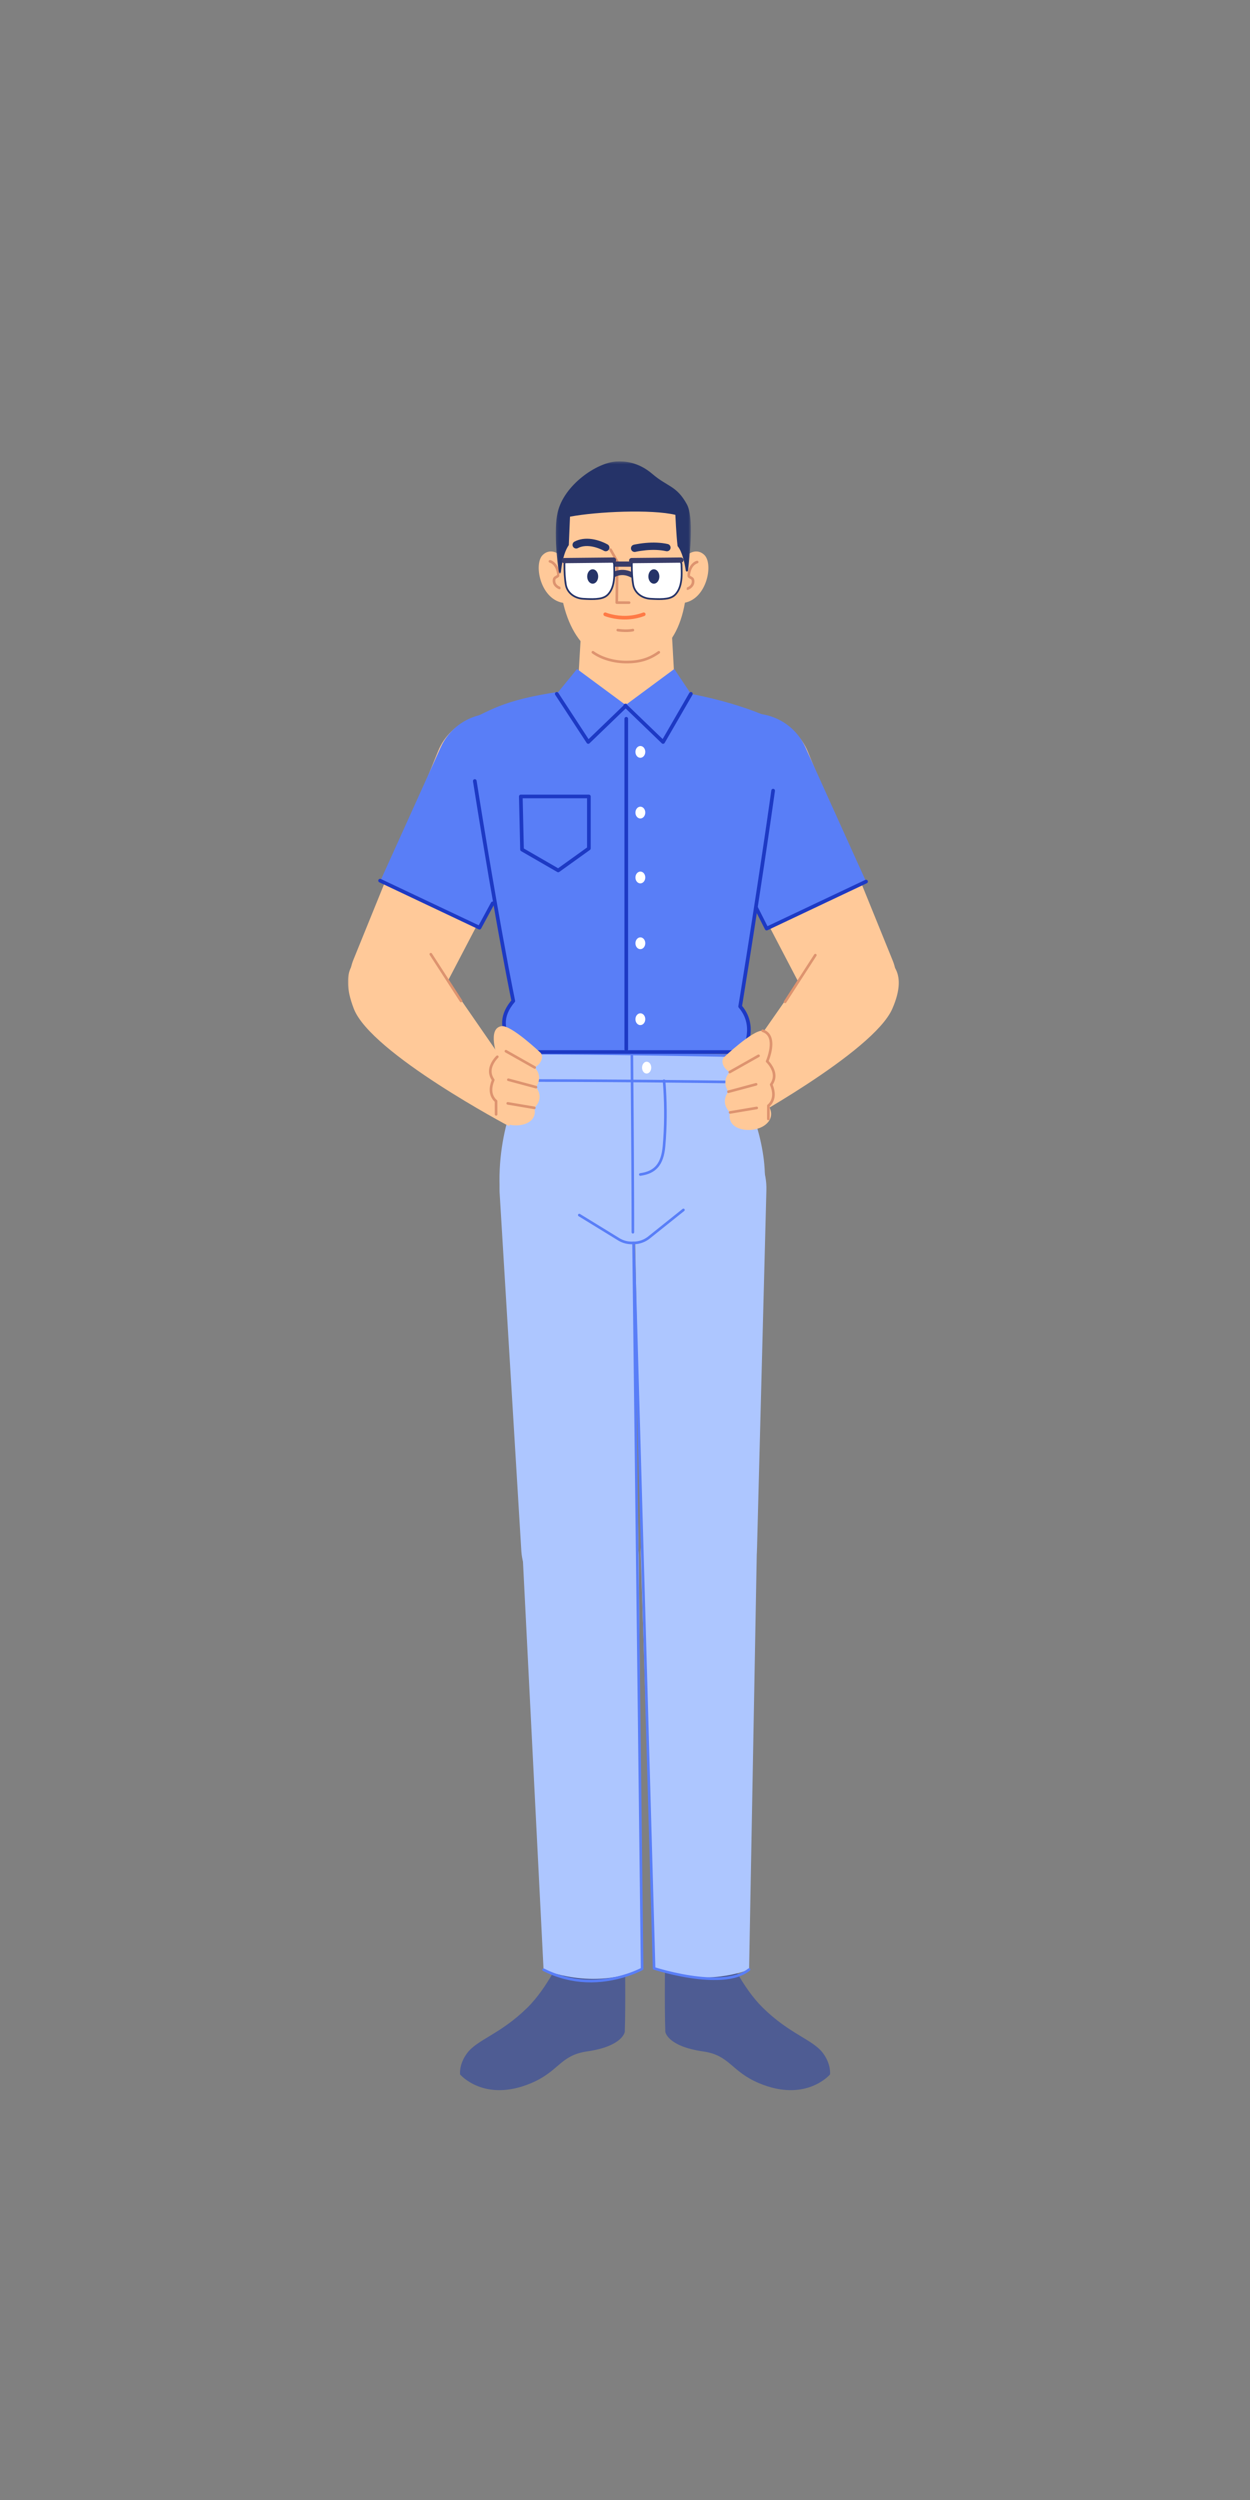 <svg xmlns="http://www.w3.org/2000/svg" xmlns:xlink="http://www.w3.org/1999/xlink" width="512" height="1024" version="1.1" viewBox="0 0 512 1024"><rect x="0" y="0" width="512" height="1024" fill="#808080" stroke="none"/><title>2.人物组件/8.程序员/站立/叉腰</title><desc>Created with Sketch.</desc><defs><polygon id="path-1" points="1.15 .372 56.48 .372 56.48 46.279 1.15 46.279"/><polygon id="path-3" points="0 .801 68.268 .801 68.268 73.248 0 73.248"/></defs><g id="2.人物组件/8.程序员/站立/叉腰" fill="none" fill-rule="evenodd" stroke="none" stroke-width="1"><path id="Fill-1" fill="#4E5C93" d="M310.886,853.264 C330.11,861.368 339.976,849.698 339.976,849.698 C339.976,849.698 340.52,845.617 337.157,841.051 C332.948,835.339 323.573,833.306 312.457,822.376 C303.919,813.979 298.286,800.912 298.286,800.912 C292.118,791.809 272.452,798.928 272.452,798.928 C272.452,798.928 272.117,821.456 272.515,832.217 C272.515,832.217 273.227,838.142 287.977,840.262 C299.014,841.847 299.372,848.41 310.886,853.264"/><path id="Fill-3" fill="#4E5C93" d="M217.538,853.264 C198.314,861.368 188.448,849.698 188.448,849.698 C188.448,849.698 187.904,845.617 191.267,841.051 C195.476,835.339 204.851,833.306 215.967,822.376 C224.505,813.979 230.138,800.912 230.138,800.912 C236.306,791.809 255.972,798.928 255.972,798.928 C255.972,798.928 256.307,821.456 255.909,832.217 C255.909,832.217 255.197,838.142 240.447,840.262 C229.41,841.847 229.052,848.41 217.538,853.264"/><path id="Fill-5" fill="#ADC6FF" d="M238.631,657.683 L238.631,657.683 C225.668,658.298 214.563,648.5 213.555,635.562 L204.683,489.177 C203.756,473.877 215.693,460.854 231.015,460.451 C246.062,460.055 258.546,471.995 258.821,487.041 L261.504,633.47 C261.627,646.377 251.525,657.072 238.631,657.683"/><path id="Fill-7" fill="#ADC6FF" d="M263.014,806.444 L261.634,636.992 C261.523,623.27 249.845,612.492 236.158,613.479 C222.943,614.433 213.058,626.009 214.187,639.21 L222.65,806.814 C222.65,806.814 242.852,815.442 263.014,806.444"/><path id="Fill-9" fill="#ADC6FF" d="M286.018,657.036 L286.018,657.036 C299.017,657.219 309.743,646.914 310.084,633.918 L313.913,487.584 C314.354,472.502 302.383,459.966 287.296,459.712 C271.988,459.456 259.511,471.927 259.759,487.233 L262.613,633.759 C262.862,646.56 273.217,656.856 286.018,657.036"/><path id="Fill-11" fill="#ADC6FF" d="M267.915,806.246 L262.461,636.876 C262.02,623.16 273.254,611.921 286.97,612.356 C300.213,612.776 310.556,623.943 309.96,637.181 L306.825,806.729 C306.825,806.729 288.423,814.424 267.915,806.246"/><path id="Fill-13" fill="#FFC999" d="M356.097,418.083 L356.097,418.083 C365.301,413.727 369.502,402.943 365.673,393.508 L330.976,308.05 C325.873,295.48 311.254,289.785 298.993,295.588 L298.993,295.588 C286.876,301.323 281.958,315.984 288.165,327.865 L330.868,409.618 C335.64,418.756 346.779,422.493 356.097,418.083"/><path id="Fill-15" fill="#597EF7" d="M314.022,380.357 L354.738,361.085 L329.916,306.134 C324.483,294.105 310.24,288.872 298.311,294.518 C286.383,300.164 281.401,314.496 287.26,326.322 L314.022,380.357 Z"/><path id="Stroke-17" fill="#1D39C4" fill-rule="nonzero" d="M354.416,360.407 C354.791,360.23 355.238,360.39 355.415,360.764 C355.577,361.107 355.457,361.511 355.147,361.713 L355.058,361.763 L314.342,381.035 C314.008,381.193 313.614,381.083 313.408,380.789 L313.352,380.695 L308.123,370.35 C307.936,369.98 308.084,369.529 308.454,369.342 C308.793,369.171 309.2,369.281 309.409,369.585 L309.461,369.673 L314.36,379.366 L354.416,360.407 Z"/><path id="Fill-19" fill="#FFC999" d="M299.652,441.315 L301.749,461.376 C301.749,461.376 357.675,431.094 365.496,413.183 C379.181,381.837 335.259,390.284 335.259,390.284 L299.652,441.315 Z"/><path id="Fill-21" fill="#FFC999" d="M236.849,278.552 L239.143,239.617 L274.193,241.39 L276.256,278.621 C276.88,289.867 267.98,299.351 256.72,299.447 C245.297,299.545 236.177,289.955 236.849,278.552"/><path id="Fill-23" fill="#FFC999" d="M281.018,227.852 C283.046,225.662 286.255,224.993 288.595,227.407 C292.364,231.296 289.315,246.167 279.421,247.027 C275.644,246.596 277.855,231.271 281.018,227.852"/><path id="Stroke-25" fill="#DD936F" fill-rule="nonzero" d="M285.458,229.688 C285.748,229.629 286.031,229.818 286.089,230.109 C286.142,230.371 285.994,230.626 285.752,230.717 L285.668,230.741 C285.6,230.754 285.448,230.804 285.241,230.906 C284.879,231.083 284.513,231.349 284.168,231.719 C283.418,232.525 282.876,233.707 282.645,235.35 C282.589,235.744 282.63,235.837 282.987,236.028 L283.236,236.156 C283.945,236.522 284.319,236.94 284.408,237.758 C284.552,239.08 284.029,240.123 283.093,240.881 C282.608,241.274 282.126,241.51 281.785,241.623 C281.503,241.716 281.199,241.563 281.106,241.282 C281.013,241 281.166,240.696 281.448,240.603 L281.59,240.547 C281.632,240.529 281.681,240.506 281.736,240.479 C281.969,240.365 282.202,240.221 282.417,240.047 C283.089,239.503 283.441,238.8 283.34,237.874 C283.301,237.516 283.189,237.359 282.861,237.173 L282.658,237.067 C282.645,237.06 282.629,237.052 282.606,237.04 C281.786,236.624 281.444,236.169 281.581,235.2 C281.843,233.345 282.478,231.959 283.382,230.988 C284.137,230.176 284.908,229.797 285.458,229.688 Z"/><path id="Fill-27" fill="#FFC999" d="M229.793,227.852 C227.765,225.662 224.557,224.993 222.217,227.407 C218.447,231.296 221.497,246.167 231.391,247.027 C235.168,246.596 232.957,231.271 229.793,227.852"/><path id="Stroke-29" fill="#DD936F" fill-rule="nonzero" d="M225.354,229.406 C225.904,229.516 226.675,229.895 227.43,230.706 C228.333,231.677 228.969,233.063 229.23,234.918 C229.359,235.827 229.066,236.283 228.354,236.68 L228.068,236.829 C227.648,237.045 227.515,237.195 227.472,237.593 C227.371,238.518 227.722,239.221 228.394,239.765 C228.61,239.94 228.843,240.084 229.076,240.198 L229.222,240.266 C229.286,240.293 229.334,240.312 229.364,240.322 C229.645,240.415 229.798,240.718 229.705,241 C229.612,241.282 229.308,241.435 229.027,241.342 C228.686,241.229 228.203,240.993 227.719,240.6 C226.782,239.842 226.26,238.798 226.404,237.477 C226.486,236.722 226.811,236.307 227.418,235.96 L227.719,235.801 C228.174,235.57 228.228,235.498 228.167,235.069 C227.935,233.425 227.393,232.244 226.644,231.438 C226.299,231.067 225.933,230.802 225.571,230.624 C225.363,230.522 225.212,230.473 225.143,230.459 C224.853,230.401 224.664,230.118 224.722,229.827 C224.774,229.566 225.009,229.387 225.267,229.396 L225.354,229.406 Z"/><path id="Fill-31" fill="#FFC999" d="M281.621,233.311 C281.621,260.092 271.344,271.321 255.576,271.321 C241.005,271.321 229.532,258.37 228.969,232.467 C228.54,212.704 233.37,198.436 255.896,198.436 C279.546,198.436 281.621,213.544 281.621,233.311"/><path id="Stroke-33" fill="#DD936F" fill-rule="nonzero" d="M242.405,266.852 C242.578,266.611 242.914,266.556 243.155,266.73 C246.666,269.253 251.671,270.644 256.632,270.644 C261.874,270.644 265.693,269.482 269.536,266.743 C269.777,266.571 270.112,266.627 270.285,266.869 C270.457,267.11 270.401,267.446 270.159,267.618 C266.13,270.49 262.093,271.718 256.632,271.718 C251.459,271.718 246.236,270.266 242.528,267.602 C242.287,267.429 242.232,267.093 242.405,266.852 Z"/><g id="分组" transform="translate(226.5, 188.628)"><mask id="mask-2" fill="#fff"><use xlink:href="#path-1"/></mask><path id="Fill-35" fill="#253368" d="M6.481,34.639 C4.356,37.695 3.54,42.663 3.228,45.928 C3.183,46.38 2.535,46.403 2.462,45.954 C1.633,40.898 0.295,28.474 1.907,21.314 C4.44,10.052 17.928,0.831 25.953,0.408 C29.218,0.235 34.849,0.478 40.763,5.547 C46.941,10.842 50.631,10.252 54.84,17.936 C57.708,23.171 56.106,37.998 55.32,45.062 C55.26,45.602 54.481,45.618 54.401,45.081 C53.908,41.811 52.922,37.322 51.039,35.061 C50.504,30.718 50.129,22.25 50.129,22.25 C40.414,19.926 18.096,20.892 6.975,23.003 L6.481,34.639 Z" mask="url(#mask-2)"/></g><path id="Stroke-37" fill="#253368" fill-rule="nonzero" d="M262.004,222.679 C265.105,222.215 268.319,222.076 271.356,222.462 C272.096,222.556 272.813,222.681 273.507,222.838 C274.314,223.022 274.821,223.825 274.637,224.633 C274.454,225.441 273.65,225.947 272.842,225.764 C272.246,225.628 271.623,225.52 270.978,225.438 C268.252,225.091 265.299,225.219 262.447,225.646 C262.093,225.699 261.758,225.754 261.445,225.81 L260.849,225.922 C260.572,225.978 260.383,226.02 260.291,226.042 C259.486,226.235 258.676,225.739 258.483,224.933 C258.289,224.127 258.786,223.318 259.591,223.124 L259.856,223.065 C259.968,223.04 260.104,223.012 260.262,222.981 C260.779,222.877 261.363,222.774 262.004,222.679 Z"/><path id="Stroke-39" fill="#DD936F" fill-rule="nonzero" d="M249.822,224.679 C250.052,224.549 250.336,224.607 250.499,224.802 L250.554,224.882 L253.299,229.739 C253.33,229.794 253.351,229.854 253.361,229.916 L253.368,230.01 L253.163,246.29 L257.69,246.304 C257.957,246.305 258.178,246.5 258.219,246.755 L258.225,246.842 C258.225,247.109 258.029,247.33 257.774,247.371 L257.687,247.378 L252.618,247.363 C252.35,247.362 252.128,247.164 252.089,246.907 L252.083,246.819 L252.292,230.142 L249.619,225.41 C249.489,225.181 249.547,224.897 249.742,224.734 L249.822,224.679 Z"/><path id="Stroke-41" fill="#253368" fill-rule="nonzero" d="M238.648,220.781 C241.146,220.423 243.753,220.871 246.299,221.827 C247.455,222.261 248.345,222.698 248.871,223.006 C249.587,223.423 249.829,224.342 249.411,225.057 C248.994,225.773 248.075,226.014 247.36,225.597 L247.059,225.435 C246.988,225.398 246.907,225.357 246.816,225.313 C246.349,225.083 245.821,224.851 245.245,224.636 C243.13,223.842 240.997,223.475 239.074,223.751 C238.224,223.873 237.434,224.12 236.708,224.502 C235.975,224.888 235.068,224.607 234.682,223.873 C234.296,223.14 234.577,222.233 235.31,221.847 C236.35,221.3 237.468,220.951 238.648,220.781 Z"/><path id="Stroke-43" fill="#393C68" fill-rule="nonzero" d="M259.589,229.985 C260.182,229.985 260.663,230.466 260.663,231.059 C260.663,231.613 260.244,232.068 259.706,232.127 L259.589,232.133 L250.298,232.133 C249.705,232.133 249.224,231.652 249.224,231.059 C249.224,230.505 249.643,230.05 250.181,229.991 L250.298,229.985 L259.589,229.985 Z"/><path id="Stroke-45" fill="#393C68" fill-rule="nonzero" d="M251.084,234.321 C253.463,233.132 255.864,233.185 258.031,233.983 C258.618,234.199 259.054,234.42 259.314,234.583 C259.817,234.897 259.97,235.56 259.655,236.063 C259.341,236.566 258.678,236.719 258.175,236.404 C258.033,236.316 257.727,236.16 257.289,235.999 C255.633,235.39 253.831,235.35 252.044,236.243 C251.514,236.508 250.868,236.293 250.603,235.762 C250.338,235.232 250.553,234.587 251.084,234.321 Z"/><path id="Fill-47" fill="#FFF" d="M249.537,229.266 L233.277,229.013 C232.142,228.995 231.207,229.896 231.197,231.032 C231.179,233.151 231.246,236.549 231.75,239.465 C232.347,242.904 235.398,245.051 238.881,245.267 C243.234,245.537 247.142,245.601 249.153,243.372 C252.219,239.976 251.57,234.296 251.552,231.293 C251.546,230.19 250.64,229.283 249.537,229.266"/><path id="Stroke-49" fill="#253368" fill-rule="nonzero" d="M249.543,228.909 L233.283,228.655 C231.947,228.634 230.851,229.696 230.839,231.029 C230.813,234.077 230.969,237.045 231.398,239.526 C232.001,243.003 235.056,245.388 238.859,245.624 L240.034,245.689 C245.19,245.937 247.718,245.497 249.419,243.612 C250.755,242.132 251.497,240.175 251.804,237.759 L251.867,237.21 C251.977,236.123 251.998,235.06 251.965,233.543 L251.91,231.364 C251.91,231.34 251.91,231.316 251.909,231.291 C251.902,229.995 250.841,228.928 249.543,228.909 Z M233.271,229.371 L249.532,229.624 C250.441,229.638 251.189,230.389 251.194,231.295 L251.223,232.577 L251.249,233.552 C251.287,235.291 251.254,236.416 251.095,237.668 C250.804,239.952 250.113,241.776 248.888,243.133 C247.271,244.924 244.629,245.265 238.903,244.91 C235.413,244.693 232.646,242.533 232.103,239.404 C231.683,236.974 231.529,234.044 231.554,231.035 C231.563,230.101 232.332,229.356 233.271,229.371 Z"/><path id="Stroke-51" fill="#393C68" fill-rule="nonzero" d="M251.289,228.332 C251.882,228.325 252.368,228.801 252.374,229.394 C252.38,229.948 251.966,230.408 251.428,230.472 L251.311,230.48 L231.147,230.693 C230.554,230.699 230.068,230.223 230.062,229.63 C230.056,229.076 230.47,228.616 231.007,228.552 L231.124,228.545 L251.289,228.332 Z"/><path id="Fill-53" fill="#253368" d="M245.018,236.127 C245.018,237.759 244.01,239.083 242.767,239.083 C241.522,239.083 240.514,237.759 240.514,236.127 C240.514,234.494 241.522,233.171 242.767,233.171 C244.01,233.171 245.018,234.494 245.018,236.127"/><path id="Fill-55" fill="#FFF" d="M277.13,229.266 L260.869,229.013 C259.733,228.995 258.8,229.896 258.79,231.032 C258.772,233.151 258.838,236.549 259.343,239.465 C259.939,242.904 262.99,245.051 266.474,245.267 C270.826,245.537 274.735,245.601 276.746,243.372 C279.811,239.976 279.163,234.296 279.145,231.293 C279.139,230.19 278.233,229.283 277.13,229.266"/><path id="Stroke-57" fill="#253368" fill-rule="nonzero" d="M277.136,228.909 L260.874,228.655 C259.539,228.634 258.444,229.696 258.432,231.029 C258.406,234.088 258.561,237.047 258.991,239.526 C259.593,243.003 262.648,245.388 266.452,245.624 L267.627,245.689 C272.782,245.937 275.311,245.497 277.012,243.612 C278.348,242.132 279.089,240.175 279.397,237.759 C279.562,236.464 279.596,235.311 279.558,233.542 L279.504,231.433 C279.503,231.387 279.503,231.341 279.503,231.291 C279.496,229.995 278.434,228.928 277.136,228.909 Z M260.863,229.371 L277.125,229.624 C278.035,229.638 278.782,230.389 278.787,231.295 L278.795,231.814 L278.842,233.55 C278.88,235.29 278.847,236.415 278.687,237.668 C278.396,239.952 277.705,241.776 276.481,243.133 C274.864,244.924 272.221,245.265 266.497,244.91 C263.005,244.693 260.238,242.533 259.696,239.404 C259.275,236.976 259.122,234.054 259.148,231.035 C259.156,230.1 259.924,229.356 260.863,229.371 Z"/><path id="Fill-59" fill="#253368" d="M270.077,236.127 C270.077,237.759 269.069,239.083 267.826,239.083 C266.581,239.083 265.573,237.759 265.573,236.127 C265.573,234.494 266.581,233.171 267.826,233.171 C269.069,233.171 270.077,234.494 270.077,236.127"/><path id="Stroke-61" fill="#393C68" fill-rule="nonzero" d="M278.882,228.332 C279.475,228.325 279.961,228.801 279.967,229.394 C279.973,229.948 279.559,230.408 279.022,230.472 L278.905,230.48 L258.74,230.693 C258.147,230.699 257.661,230.223 257.655,229.63 C257.649,229.076 258.063,228.616 258.601,228.552 L258.718,228.545 L278.882,228.332 Z"/><path id="Stroke-63" fill="#FF7A46" fill-rule="nonzero" d="M247.214,251.32 C247.375,250.939 247.816,250.76 248.197,250.922 L248.395,250.999 C248.454,251.021 248.523,251.047 248.603,251.074 L248.728,251.118 C249.181,251.272 249.705,251.427 250.295,251.573 C254.353,252.572 258.877,252.572 263.415,250.908 C263.803,250.766 264.234,250.965 264.377,251.354 C264.519,251.743 264.32,252.174 263.931,252.317 C259.082,254.095 254.262,254.095 249.936,253.029 C249.303,252.873 248.736,252.706 248.244,252.537 L247.972,252.442 C247.812,252.384 247.691,252.336 247.612,252.303 C247.231,252.142 247.053,251.702 247.214,251.32 Z"/><path id="Stroke-65" fill="#DD936F" fill-rule="nonzero" d="M259.132,257.562 C259.422,257.504 259.705,257.693 259.763,257.983 C259.821,258.274 259.633,258.557 259.342,258.615 C258.936,258.696 258.507,258.758 258.059,258.8 C256.733,258.926 255.324,258.888 253.968,258.748 L253.705,258.719 L253.064,258.635 C253.017,258.628 252.981,258.623 252.955,258.618 C252.662,258.57 252.465,258.293 252.514,258 C252.562,257.708 252.839,257.51 253.131,257.559 L253.44,257.604 C253.611,257.627 253.826,257.653 254.079,257.679 C255.37,257.813 256.712,257.85 257.957,257.731 C258.37,257.692 258.763,257.636 259.132,257.562 Z"/><path id="Fill-67" fill="#ADC6FF" d="M276.975,508.266 C276.975,508.266 249.842,510.236 242.343,507.457 C230.301,502.997 212.823,501.322 204.756,488.829 C203.066,461.377 214.53,441.952 214.53,441.952 L215.826,431.156 C215.826,431.156 252.902,432 301.772,432 C302.054,437.349 303.24,443.887 303.24,443.887 C303.24,443.887 313.296,463.488 313.296,482.072 C313.296,482.072 295.136,507.495 276.975,508.266"/><path id="Stroke-69" fill="#597EF7" fill-rule="nonzero" d="M215.933,442.041 L220.633,442.044 C223.814,442.048 227.089,442.055 230.451,442.067 L237.55,442.095 C246.322,442.136 255.423,442.199 264.669,442.279 L285.738,442.487 L299.597,442.655 C299.893,442.659 300.13,442.902 300.127,443.199 C300.123,443.466 299.925,443.684 299.669,443.723 L299.558,443.728 L285.726,443.561 C281.454,443.513 276.943,443.466 272.253,443.422 L264.66,443.353 C254.575,443.266 244.662,443.199 235.162,443.159 L227.116,443.131 C223.263,443.12 219.531,443.115 215.933,443.115 C215.636,443.115 215.396,442.875 215.396,442.578 C215.396,442.281 215.636,442.041 215.933,442.041 Z"/><path id="Stroke-71" fill="#597EF7" fill-rule="nonzero" d="M215.826,430.829 L222.806,430.842 C229.035,430.864 235.888,430.914 243.27,430.989 L251.117,431.075 C257.093,431.146 263.264,431.23 269.554,431.325 L285.687,431.588 L301.572,431.885 C301.868,431.891 302.103,432.137 302.098,432.433 C302.092,432.7 301.893,432.917 301.637,432.954 L301.522,432.958 L293.012,432.794 L277.983,432.532 L271.638,432.431 C264.622,432.323 257.743,432.228 251.104,432.149 L240.819,432.039 C231.541,431.95 223.145,431.903 215.826,431.903 C215.53,431.903 215.289,431.663 215.289,431.366 C215.289,431.069 215.53,430.829 215.826,430.829 Z"/><path id="Stroke-73" fill="#597EF7" fill-rule="nonzero" d="M258.81,431.978 C259.077,431.976 259.3,432.169 259.344,432.423 L259.353,432.696 L259.545,457.648 L259.648,473.571 L259.738,491.824 C259.751,495.217 259.759,498.332 259.763,501.139 L259.766,504.734 C259.766,505.031 259.525,505.271 259.229,505.271 C258.932,505.271 258.692,505.031 258.692,504.734 L258.669,493.229 C258.652,488.164 258.625,482.439 258.589,476.151 L258.497,461.423 L258.278,432.52 C258.275,432.223 258.514,431.981 258.81,431.978 Z"/><path id="Fill-75" fill="#FFF" d="M262.987,437.271 C262.966,438.608 263.791,439.704 264.829,439.721 C265.869,439.737 266.728,438.668 266.749,437.331 C266.77,435.996 265.947,434.899 264.907,434.883 C263.868,434.866 263.008,435.936 262.987,437.271"/><path id="Stroke-77" fill="#597EF7" fill-rule="nonzero" d="M271.931,442.117 C272.226,442.087 272.489,442.301 272.519,442.597 L272.58,443.259 L272.665,444.317 C272.712,444.944 272.759,445.632 272.803,446.377 C273.226,453.528 273.226,461.495 272.52,469.502 C271.849,477.109 268.791,480.722 262.344,481.601 C262.05,481.641 261.779,481.435 261.739,481.141 C261.699,480.848 261.905,480.577 262.199,480.537 C268.121,479.73 270.821,476.54 271.45,469.407 C272.151,461.459 272.151,453.543 271.731,446.441 L271.677,445.581 C271.65,445.165 271.622,444.771 271.594,444.398 L271.451,442.705 C271.421,442.41 271.636,442.147 271.931,442.117 Z"/><path id="Fill-79" fill="#FFC999" d="M154.323,417.709 L154.323,417.709 C145.12,413.353 140.917,402.57 144.749,393.135 L179.445,307.675 C184.548,295.107 199.167,289.411 211.427,295.215 C223.543,300.949 228.462,315.61 222.256,327.492 L179.553,409.245 C174.78,418.383 163.641,422.119 154.323,417.709"/><path id="Fill-81" fill="#597EF7" d="M196.399,380.357 L155.683,361.085 L180.505,306.134 C185.939,294.105 200.18,288.872 212.11,294.518 C224.038,300.164 229.019,314.496 223.16,326.322 L196.399,380.357 Z"/><path id="Stroke-83" fill="#1D39C4" fill-rule="nonzero" d="M155.005,360.39 C155.167,360.047 155.556,359.884 155.908,359.996 L156.003,360.033 L196.077,379 L201.14,369.654 C201.321,369.32 201.719,369.178 202.064,369.309 L202.157,369.351 C202.491,369.532 202.633,369.93 202.502,370.275 L202.459,370.368 L197.058,380.34 C196.885,380.659 196.514,380.804 196.177,380.7 L196.078,380.661 L155.362,361.389 C154.987,361.212 154.827,360.764 155.005,360.39 Z"/><path id="Fill-85" fill="#597EF7" d="M303.161,412.808 L321.18,297.368 C318.602,294.877 302.994,287.65 279.582,283.573 C272.904,282.409 263.027,289.57 255.932,289.907 C251.133,290.137 233.411,282.7 229.392,283.291 C205.223,286.844 200.703,291.199 189.785,296.099 L210.246,409.43 C210.246,409.43 199.925,424.952 212.367,430.904 C295.862,430.904 300.297,431.453 300.449,431.546 C300.465,431.557 300.479,431.554 300.497,431.552 C301.212,431.446 313.296,428.576 303.161,412.808"/><polygon id="Fill-87" fill="#597EF7" points="236.356 274.029 228.046 284.196 241.007 304.29 256.423 288.875"/><path id="Stroke-89" fill="#1D39C4" fill-rule="nonzero" d="M227.636,283.568 C227.951,283.362 228.364,283.424 228.607,283.697 L228.674,283.785 L241.076,302.753 L255.906,288.457 C256.177,288.196 256.594,288.179 256.884,288.403 L256.966,288.477 C257.228,288.748 257.244,289.165 257.021,289.455 L256.947,289.537 L241.466,304.462 C241.153,304.764 240.658,304.734 240.382,304.418 L240.317,304.333 L227.419,284.606 C227.192,284.26 227.289,283.795 227.636,283.568 Z"/><polygon id="Fill-91" fill="#597EF7" points="276.181 274.029 282.991 284.196 271.53 304.29 256.114 288.875"/><path id="Stroke-93" fill="#1D39C4" fill-rule="nonzero" d="M282.341,283.821 C282.548,283.462 283.007,283.339 283.366,283.546 C283.695,283.736 283.825,284.138 283.685,284.48 L283.64,284.571 L272.241,304.298 C272.016,304.687 271.509,304.786 271.156,304.533 L271.072,304.462 L255.59,289.537 C255.292,289.25 255.283,288.775 255.571,288.477 C255.832,288.206 256.248,288.174 256.546,288.386 L256.631,288.457 L271.422,302.717 L282.341,283.821 Z"/><path id="Fill-95" fill="#FFF" d="M260.274,307.943 C260.252,309.279 261.138,310.376 262.25,310.394 C263.364,310.412 264.284,309.344 264.305,308.007 C264.327,306.672 263.441,305.574 262.329,305.556 C261.215,305.538 260.295,306.606 260.274,307.943"/><path id="Fill-97" fill="#FFF" d="M260.274,332.806 C260.252,334.141 261.138,335.239 262.25,335.257 C263.364,335.275 264.284,334.207 264.305,332.87 C264.327,331.535 263.441,330.437 262.329,330.419 C261.215,330.401 260.295,331.469 260.274,332.806"/><path id="Fill-99" fill="#FFF" d="M260.274,359.385 C260.252,360.722 261.138,361.818 262.25,361.836 C263.364,361.854 264.284,360.786 264.305,359.45 C264.327,358.115 263.441,357.017 262.329,356.999 C261.215,356.981 260.295,358.05 260.274,359.385"/><path id="Fill-101" fill="#FFF" d="M260.274,386.329 C260.252,387.664 261.138,388.762 262.25,388.78 C263.364,388.798 264.284,387.73 264.305,386.393 C264.327,385.058 263.441,383.96 262.329,383.942 C261.215,383.924 260.295,384.992 260.274,386.329"/><path id="Fill-103" fill="#FFF" d="M260.274,417.434 C260.252,418.771 261.138,419.867 262.25,419.885 C263.364,419.903 264.284,418.835 264.305,417.499 C264.327,416.164 263.441,415.066 262.329,415.048 C261.215,415.03 260.295,416.099 260.274,417.434"/><path id="Stroke-105" fill="#1D39C4" fill-rule="nonzero" d="M256.518,293.655 C256.898,293.655 257.211,293.938 257.261,294.304 L257.268,294.405 L257.268,429.786 C257.268,430.201 256.932,430.536 256.518,430.536 C256.138,430.536 255.824,430.254 255.775,429.888 L255.768,429.786 L255.768,294.405 C255.768,293.991 256.104,293.655 256.518,293.655 Z"/><path id="Stroke-107" fill="#1D39C4" fill-rule="nonzero" d="M241.21,325.476 L213.325,325.476 C212.904,325.476 212.565,325.823 212.575,326.243 L213.071,347.992 C213.077,348.254 213.219,348.493 213.446,348.624 L228.268,357.183 C228.523,357.331 228.841,357.315 229.08,357.143 L241.647,348.119 C241.843,347.978 241.96,347.751 241.96,347.51 L241.96,326.226 C241.96,325.812 241.624,325.476 241.21,325.476 Z M240.459,326.976 L240.459,347.125 L228.598,355.642 L214.561,347.536 L214.092,326.976 L240.459,326.976 Z"/><path id="Stroke-109" fill="#1D39C4" fill-rule="nonzero" d="M194.363,319.152 C194.738,319.094 195.092,319.324 195.197,319.678 L195.223,319.798 L196.337,326.812 C196.729,329.263 197.149,331.864 197.594,334.592 L198.277,338.777 C200.478,352.189 202.757,365.601 205.01,378.22 L205.978,383.603 C206.703,387.601 207.413,391.448 208.107,395.127 L208.817,398.859 C209.562,402.749 210.284,406.416 210.98,409.843 C211.026,410.07 210.965,410.305 210.815,410.481 C205.66,416.495 206.344,422.098 210.621,427.119 C211.375,428.003 212.183,428.79 212.99,429.468 C213.201,429.645 213.401,429.805 213.586,429.947 L213.863,430.155 L303.845,430.155 L303.931,429.992 L303.998,429.859 C304.274,429.31 304.55,428.683 304.807,427.989 C306.243,424.129 306.51,420.099 304.893,416.357 C304.345,415.088 303.584,413.879 302.595,412.737 C302.449,412.569 302.385,412.344 302.421,412.125 L303.483,405.581 C306.639,386.056 309.51,367.515 312.062,350.398 L313.416,341.248 C313.659,339.592 313.893,337.99 314.118,336.441 L315.343,327.924 L315.933,323.733 C315.99,323.322 316.369,323.036 316.779,323.093 C317.155,323.145 317.426,323.467 317.426,323.837 L317.395,324.112 L316.582,329.86 L315.328,338.542 C314.956,341.089 314.562,343.774 314.145,346.588 L312.973,354.448 C310.373,371.779 307.456,390.502 304.258,410.176 L303.956,412.026 L304.048,412.134 C304.88,413.153 305.555,414.224 306.08,415.341 L306.27,415.762 C308.064,419.913 307.771,424.322 306.213,428.512 C305.936,429.258 305.638,429.935 305.339,430.531 C305.158,430.893 305.014,431.152 304.928,431.294 C304.811,431.487 304.616,431.615 304.397,431.647 L304.286,431.655 L213.625,431.655 C213.476,431.655 213.33,431.611 213.206,431.528 L212.959,431.352 L212.87,431.287 C212.614,431.096 212.33,430.873 212.026,430.617 C211.158,429.888 210.29,429.044 209.48,428.092 C204.908,422.726 204.034,416.535 209.176,410.108 L209.438,409.786 L208.828,406.749 C208.353,404.359 207.866,401.865 207.369,399.272 L206.893,396.778 C205.943,391.772 204.962,386.446 203.955,380.842 L203.11,376.107 C201.135,364.975 199.145,353.274 197.211,341.536 L195.624,331.817 L193.738,320.009 C193.674,319.6 193.954,319.216 194.363,319.152 Z"/><g id="分组" transform="translate(142.5, 388.128)"><mask id="mask-4" fill="#fff"><use xlink:href="#path-3"/></mask><path id="Fill-111" fill="#FFC999" d="M68.268,53.187 L66.171,73.248 C66.171,73.248 9.445,43.294 2.424,25.055 C-10.646,-8.896 33.396,2.718 33.396,2.718 L68.268,53.187 Z" mask="url(#mask-4)"/></g><path id="Fill-113" fill="#FFC999" d="M221.345,431.159 C221.345,431.159 209.466,419.862 205.521,420.32 C199.407,421.028 203.7,432.848 203.7,432.848 C203.7,432.848 198.513,436.356 202.034,442.349 C199.908,448.229 203.177,451.001 203.177,451.001 C203.177,451.001 199.82,455.489 204.714,459.041 C209.609,462.594 220.62,461.412 218.885,453.779 C223.253,449.477 219.555,445.301 219.555,445.301 C219.555,445.301 222.714,441.219 219.023,437.244 C222.219,435.38 222.572,432.35 221.345,431.159"/><path id="Stroke-115" fill="#DD936F" fill-rule="nonzero" d="M206.755,430.314 C206.885,430.085 207.158,429.987 207.398,430.071 L207.487,430.111 L219.287,436.777 C219.545,436.923 219.637,437.25 219.491,437.509 C219.361,437.738 219.088,437.836 218.847,437.752 L218.759,437.712 L206.958,431.046 C206.7,430.9 206.609,430.573 206.755,430.314 Z"/><path id="Stroke-117" fill="#DD936F" fill-rule="nonzero" d="M203.337,432.453 C203.554,432.252 203.894,432.266 204.095,432.484 C204.297,432.702 204.283,433.041 204.065,433.242 L203.902,433.404 C203.832,433.475 203.749,433.564 203.655,433.67 C203.336,434.026 203.017,434.432 202.72,434.88 C201.135,437.267 200.808,439.719 202.47,442.036 C202.58,442.188 202.602,442.386 202.529,442.559 C201.228,445.622 201.455,447.923 202.592,449.592 C202.795,449.889 203.011,450.138 203.225,450.34 L203.356,450.459 C203.413,450.508 203.455,450.54 203.481,450.558 C203.602,450.641 203.683,450.769 203.707,450.911 L203.714,450.998 L203.74,456.448 C203.741,456.744 203.502,456.986 203.205,456.987 C202.938,456.989 202.716,456.795 202.673,456.54 L202.666,456.453 L202.641,451.264 L202.528,451.166 C202.319,450.974 202.084,450.719 201.847,450.397 L201.705,450.197 C200.407,448.292 200.115,445.717 201.401,442.477 L201.427,442.414 L201.275,442.176 C199.731,439.659 200.1,437.017 201.669,434.526 L201.825,434.286 C202.153,433.792 202.503,433.346 202.854,432.954 C203.067,432.716 203.235,432.547 203.337,432.453 Z"/><path id="Stroke-119" fill="#DD936F" fill-rule="nonzero" d="M208.355,441.738 L219.695,444.782 C219.982,444.859 220.152,445.153 220.075,445.44 C220.007,445.694 219.766,445.857 219.512,445.836 L219.417,445.819 L208.077,442.775 C207.791,442.699 207.621,442.404 207.698,442.118 C207.766,441.863 208.006,441.701 208.26,441.722 L208.355,441.738 Z"/><path id="Stroke-121" fill="#DD936F" fill-rule="nonzero" d="M208.058,451.408 L218.975,453.249 C219.267,453.298 219.464,453.575 219.415,453.868 C219.371,454.131 219.142,454.317 218.883,454.316 L218.796,454.308 L207.879,452.468 C207.587,452.418 207.39,452.141 207.439,451.849 C207.483,451.586 207.712,451.4 207.971,451.401 L208.058,451.408 Z"/><path id="Stroke-123" fill="#DD936F" fill-rule="nonzero" d="M176.167,390.396 C176.389,390.252 176.676,390.293 176.85,390.478 L176.91,390.555 L189.298,409.701 C189.46,409.95 189.388,410.282 189.139,410.443 C188.918,410.587 188.631,410.546 188.456,410.361 L188.397,410.284 L176.008,391.138 C175.847,390.889 175.918,390.557 176.167,390.396 Z"/><path id="Fill-125" fill="#FFC999" d="M296.575,433.033 C296.575,433.033 308.454,421.736 312.399,422.194 C318.513,422.902 314.22,434.722 314.22,434.722 C314.22,434.722 319.407,438.23 315.887,444.223 C318.012,450.103 314.742,452.875 314.742,452.875 C314.742,452.875 318.101,457.363 313.206,460.915 C308.312,464.468 297.298,463.286 299.036,455.653 C294.668,451.351 298.365,447.173 298.365,447.173 C298.365,447.173 295.206,443.093 298.897,439.118 C295.701,437.254 295.347,434.224 296.575,433.033"/><path id="Stroke-127" fill="#DD936F" fill-rule="nonzero" d="M310.434,431.986 C310.692,431.84 311.02,431.931 311.165,432.19 C311.295,432.419 311.237,432.703 311.042,432.866 L310.962,432.921 L299.161,439.586 C298.903,439.732 298.576,439.64 298.43,439.382 C298.3,439.153 298.358,438.868 298.553,438.706 L298.633,438.651 L310.434,431.986 Z"/><path id="Stroke-129" fill="#DD936F" fill-rule="nonzero" d="M311.887,422.029 C311.978,421.747 312.281,421.591 312.563,421.682 C315.379,422.587 316.509,424.989 316.339,428.309 C316.268,429.69 315.976,431.158 315.533,432.634 C315.355,433.231 315.163,433.788 314.971,434.292 L314.853,434.595 L315.066,434.827 C315.417,435.22 315.768,435.666 316.095,436.159 C317.795,438.72 318.24,441.452 316.645,444.051 L316.493,444.289 L316.519,444.351 C317.761,447.479 317.532,449.987 316.346,451.871 L316.216,452.07 C315.931,452.487 315.644,452.809 315.392,453.039 L315.279,453.137 L315.255,458.326 C315.253,458.593 315.058,458.814 314.802,458.854 L314.715,458.861 C314.448,458.859 314.228,458.664 314.187,458.408 L314.181,458.321 L314.206,452.872 C314.207,452.725 314.268,452.586 314.372,452.486 L314.564,452.332 C314.602,452.3 314.646,452.26 314.696,452.214 C314.91,452.011 315.126,451.762 315.328,451.465 C316.465,449.797 316.692,447.496 315.392,444.434 C315.319,444.261 315.341,444.063 315.45,443.911 C317.113,441.593 316.785,439.14 315.201,436.753 C314.903,436.305 314.584,435.899 314.266,435.543 L314.093,435.354 C313.988,435.244 313.907,435.163 313.855,435.116 C313.687,434.96 313.636,434.715 313.728,434.505 L313.824,434.275 C313.865,434.175 313.913,434.053 313.968,433.91 C314.15,433.429 314.334,432.896 314.504,432.326 C314.924,430.926 315.2,429.539 315.266,428.254 C315.414,425.368 314.505,423.434 312.234,422.704 C311.952,422.614 311.797,422.311 311.887,422.029 Z"/><path id="Stroke-131" fill="#DD936F" fill-rule="nonzero" d="M309.564,443.612 C309.851,443.535 310.145,443.705 310.222,443.991 C310.29,444.246 310.164,444.507 309.934,444.616 L309.843,444.649 L298.504,447.693 C298.218,447.77 297.923,447.6 297.846,447.313 C297.778,447.059 297.905,446.798 298.135,446.689 L298.226,446.655 L309.564,443.612 Z"/><path id="Stroke-133" fill="#DD936F" fill-rule="nonzero" d="M309.862,453.282 C310.155,453.233 310.432,453.43 310.481,453.723 C310.526,453.986 310.37,454.237 310.126,454.32 L310.041,454.341 L299.124,456.182 C298.832,456.231 298.555,456.034 298.505,455.742 C298.461,455.479 298.616,455.228 298.861,455.144 L298.945,455.123 L309.862,453.282 Z"/><path id="Stroke-135" fill="#DD936F" fill-rule="nonzero" d="M333.51,390.929 C333.672,390.68 334.004,390.608 334.253,390.769 C334.474,390.913 334.555,391.191 334.457,391.426 L334.412,391.512 L322.024,410.658 C321.863,410.907 321.53,410.978 321.281,410.817 C321.06,410.674 320.979,410.395 321.077,410.16 L321.122,410.075 L333.51,390.929 Z"/><path id="Stroke-137" fill="#597EF7" fill-rule="nonzero" d="M279.596,495.167 C279.828,494.982 280.166,495.02 280.351,495.251 C280.516,495.457 280.505,495.747 280.337,495.939 L280.267,496.006 L266.134,507.313 C264.347,508.743 262.146,509.555 259.864,509.633 L259.503,509.639 L258.704,509.639 C256.875,509.639 255.08,509.166 253.49,508.27 L253.152,508.071 L236.996,498.156 C236.743,498.001 236.664,497.671 236.819,497.418 C236.957,497.193 237.233,497.106 237.471,497.198 L237.557,497.241 L253.714,507.156 C255.116,508.016 256.713,508.498 258.352,508.558 L258.704,508.565 L259.503,508.565 C261.549,508.565 263.539,507.907 265.178,506.694 L265.463,506.474 L279.596,495.167 Z"/><path id="Stroke-139" fill="#597EF7" fill-rule="nonzero" d="M258.966,509.108 C258.958,508.435 259.911,508.38 260.028,508.98 L260.039,509.086 L268.44,805.848 L269.251,806.095 C269.462,806.158 269.684,806.223 269.917,806.29 L270.274,806.393 C272.016,806.888 273.939,807.384 275.989,807.846 C280.606,808.888 285.167,809.607 289.424,809.86 C297.005,810.31 302.911,809.237 306.486,806.313 C306.716,806.125 307.054,806.159 307.242,806.388 C307.43,806.618 307.396,806.956 307.166,807.144 C303.332,810.28 297.186,811.397 289.36,810.932 C285.039,810.676 280.422,809.947 275.753,808.894 C273.942,808.485 272.228,808.051 270.649,807.613 L269.98,807.426 C269.61,807.32 269.264,807.22 268.944,807.124 L267.808,806.775 C267.785,806.768 267.765,806.761 267.748,806.756 C267.563,806.695 267.428,806.541 267.389,806.355 L267.378,806.26 L260.808,574.23 L263.551,806.437 C263.553,806.601 263.48,806.755 263.356,806.857 L263.276,806.912 L262.968,807.075 L262.853,807.135 C262.513,807.307 262.114,807.499 261.66,807.706 C260.366,808.294 258.88,808.881 257.225,809.429 C246.136,813.101 234.083,813.184 222.409,807.293 C222.144,807.16 222.038,806.837 222.171,806.572 C222.305,806.307 222.628,806.201 222.893,806.334 C234.28,812.08 246.047,811.999 256.888,808.41 C258.505,807.874 259.955,807.301 261.216,806.728 L261.717,806.496 C261.875,806.421 262.024,806.348 262.163,806.279 L262.473,806.121 L258.966,509.108 Z"/></g></svg>